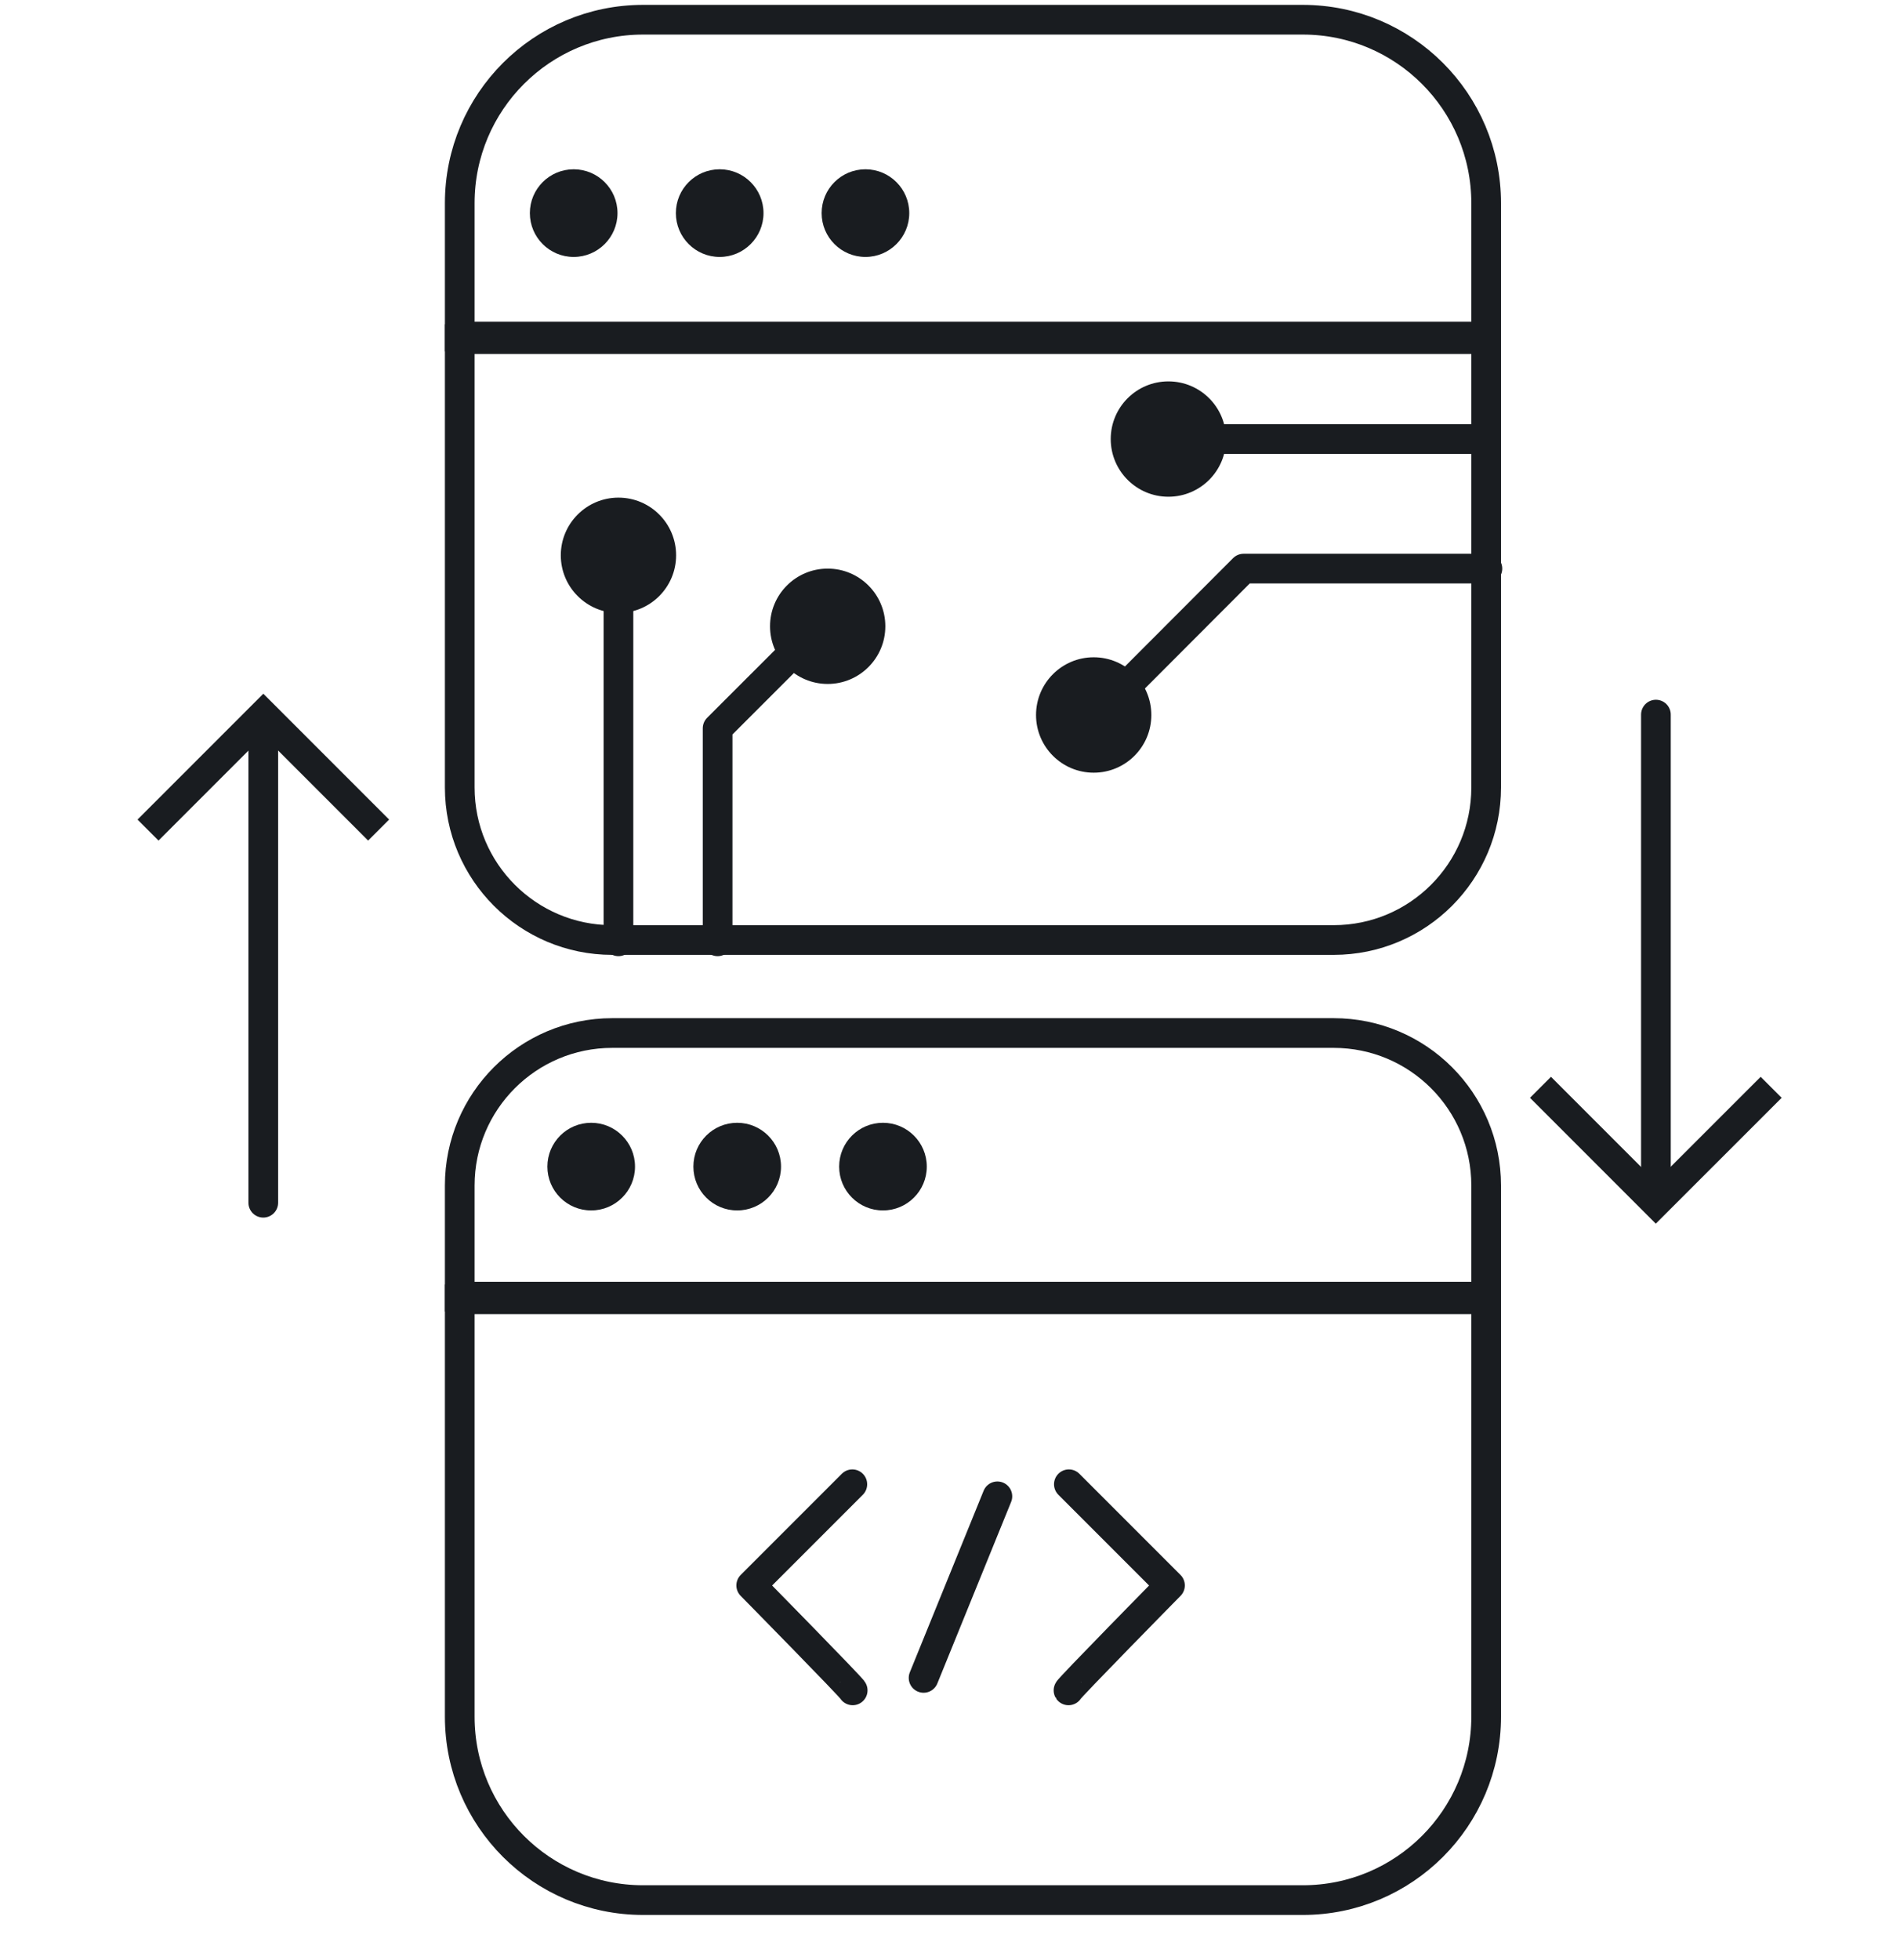 <svg width="32" height="33" viewBox="0 0 32 33" fill="none" xmlns="http://www.w3.org/2000/svg">
<path d="M7.743 19.959C7.743 18.541 8.893 17.392 10.311 17.392H22.462C23.881 17.392 25.03 18.541 25.03 19.959V21.83H7.743V19.959Z" stroke="#191C20" stroke-width="0.5"/>
<path d="M7.743 21.874H25.03V28.902C25.03 30.608 23.648 31.99 21.942 31.99H10.831C9.126 31.99 7.743 30.608 7.743 28.902V21.874Z" stroke="#191C20" stroke-width="0.5"/>
<path d="M27.889 12.031V19.95" stroke="#191C20" stroke-width="0.5" stroke-linecap="round" stroke-linejoin="round"/>
<path d="M4.434 20.249V12.33" stroke="#191C20" stroke-width="0.5" stroke-linecap="round" stroke-linejoin="round"/>
<path d="M9.957 20.379C10.364 20.379 10.695 20.049 10.695 19.641C10.695 19.233 10.364 18.903 9.957 18.903C9.549 18.903 9.219 19.233 9.219 19.641C9.219 20.049 9.549 20.379 9.957 20.379Z" fill="#191C20"/>
<path d="M12.416 20.379C12.823 20.379 13.154 20.049 13.154 19.641C13.154 19.233 12.823 18.903 12.416 18.903C12.008 18.903 11.678 19.233 11.678 19.641C11.678 20.049 12.008 20.379 12.416 20.379Z" fill="#191C20"/>
<path d="M14.871 20.379C15.278 20.379 15.609 20.049 15.609 19.641C15.609 19.233 15.278 18.903 14.871 18.903C14.463 18.903 14.133 19.233 14.133 19.641C14.133 20.049 14.463 20.379 14.871 20.379Z" fill="#191C20"/>
<path d="M9.662 4.326C10.069 4.326 10.4 3.995 10.4 3.588C10.4 3.18 10.069 2.85 9.662 2.85C9.254 2.85 8.924 3.18 8.924 3.588C8.924 3.995 9.254 4.326 9.662 4.326Z" fill="#191C20"/>
<path d="M12.121 4.326C12.528 4.326 12.859 3.995 12.859 3.588C12.859 3.18 12.528 2.85 12.121 2.85C11.713 2.85 11.383 3.18 11.383 3.588C11.383 3.995 11.713 4.326 12.121 4.326Z" fill="#191C20"/>
<path d="M14.576 4.326C14.983 4.326 15.314 3.995 15.314 3.588C15.314 3.18 14.983 2.85 14.576 2.85C14.168 2.85 13.838 3.18 13.838 3.588C13.838 3.995 14.168 4.326 14.576 4.326Z" fill="#191C20"/>
<path d="M14.361 28.459C14.373 28.441 12.652 26.692 12.652 26.692L14.355 24.989" stroke="#191C20" stroke-width="0.5" stroke-linecap="round" stroke-linejoin="round"/>
<path d="M17.996 28.459C17.984 28.441 19.705 26.692 19.705 26.692L18.002 24.989" stroke="#191C20" stroke-width="0.5" stroke-linecap="round" stroke-linejoin="round"/>
<path d="M12.086 15.848V12.262L13.694 10.655" stroke="#191C20" stroke-width="0.5" stroke-linecap="round" stroke-linejoin="round"/>
<path d="M25.051 9.573H20.945L18.943 11.578" stroke="#191C20" stroke-width="0.5" stroke-linecap="round" stroke-linejoin="round"/>
<path d="M10.416 15.848V10.129" stroke="#191C20" stroke-width="0.5" stroke-linecap="round" stroke-linejoin="round"/>
<path d="M18.42 13.009C18.957 13.009 19.391 12.574 19.391 12.038C19.391 11.501 18.957 11.066 18.42 11.066C17.884 11.066 17.449 11.501 17.449 12.038C17.449 12.574 17.884 13.009 18.42 13.009Z" fill="#191C20"/>
<path d="M13.94 11.515C14.476 11.515 14.911 11.08 14.911 10.544C14.911 10.008 14.476 9.573 13.94 9.573C13.403 9.573 12.969 10.008 12.969 10.544C12.969 11.08 13.403 11.515 13.94 11.515Z" fill="#191C20"/>
<path d="M10.416 10.32C10.953 10.32 11.387 9.885 11.387 9.349C11.387 8.813 10.953 8.378 10.416 8.378C9.88 8.378 9.445 8.813 9.445 9.349C9.445 9.885 9.88 10.32 10.416 10.32Z" fill="#191C20"/>
<path d="M19.678 8.363C20.215 8.363 20.649 7.928 20.649 7.392C20.649 6.855 20.215 6.421 19.678 6.421C19.142 6.421 18.707 6.855 18.707 7.392C18.707 7.928 19.142 8.363 19.678 8.363Z" fill="#191C20"/>
<path d="M24.901 7.392H20.359" stroke="#191C20" stroke-width="0.5" stroke-linecap="round" stroke-linejoin="round"/>
<path d="M15.555 28.249L16.798 25.192" stroke="#191C20" stroke-width="0.5" stroke-linecap="round" stroke-linejoin="round"/>
<path d="M7.743 3.42C7.743 1.715 9.126 0.332 10.831 0.332H21.942C23.648 0.332 25.03 1.715 25.03 3.42V5.667H7.743V3.42Z" stroke="#191C20" stroke-width="0.5"/>
<path d="M7.743 5.71H25.03V13.258C25.03 14.676 23.881 15.826 22.462 15.826H10.311C8.893 15.826 7.743 14.676 7.743 13.258V5.71Z" stroke="#191C20" stroke-width="0.5"/>
<path d="M25.945 18.306L27.887 20.248L29.83 18.306" stroke="#191C20" stroke-width="0.5"/>
<path d="M6.377 13.975L4.435 12.033L2.493 13.975" stroke="#191C20" stroke-width="0.5"/>
</svg>
